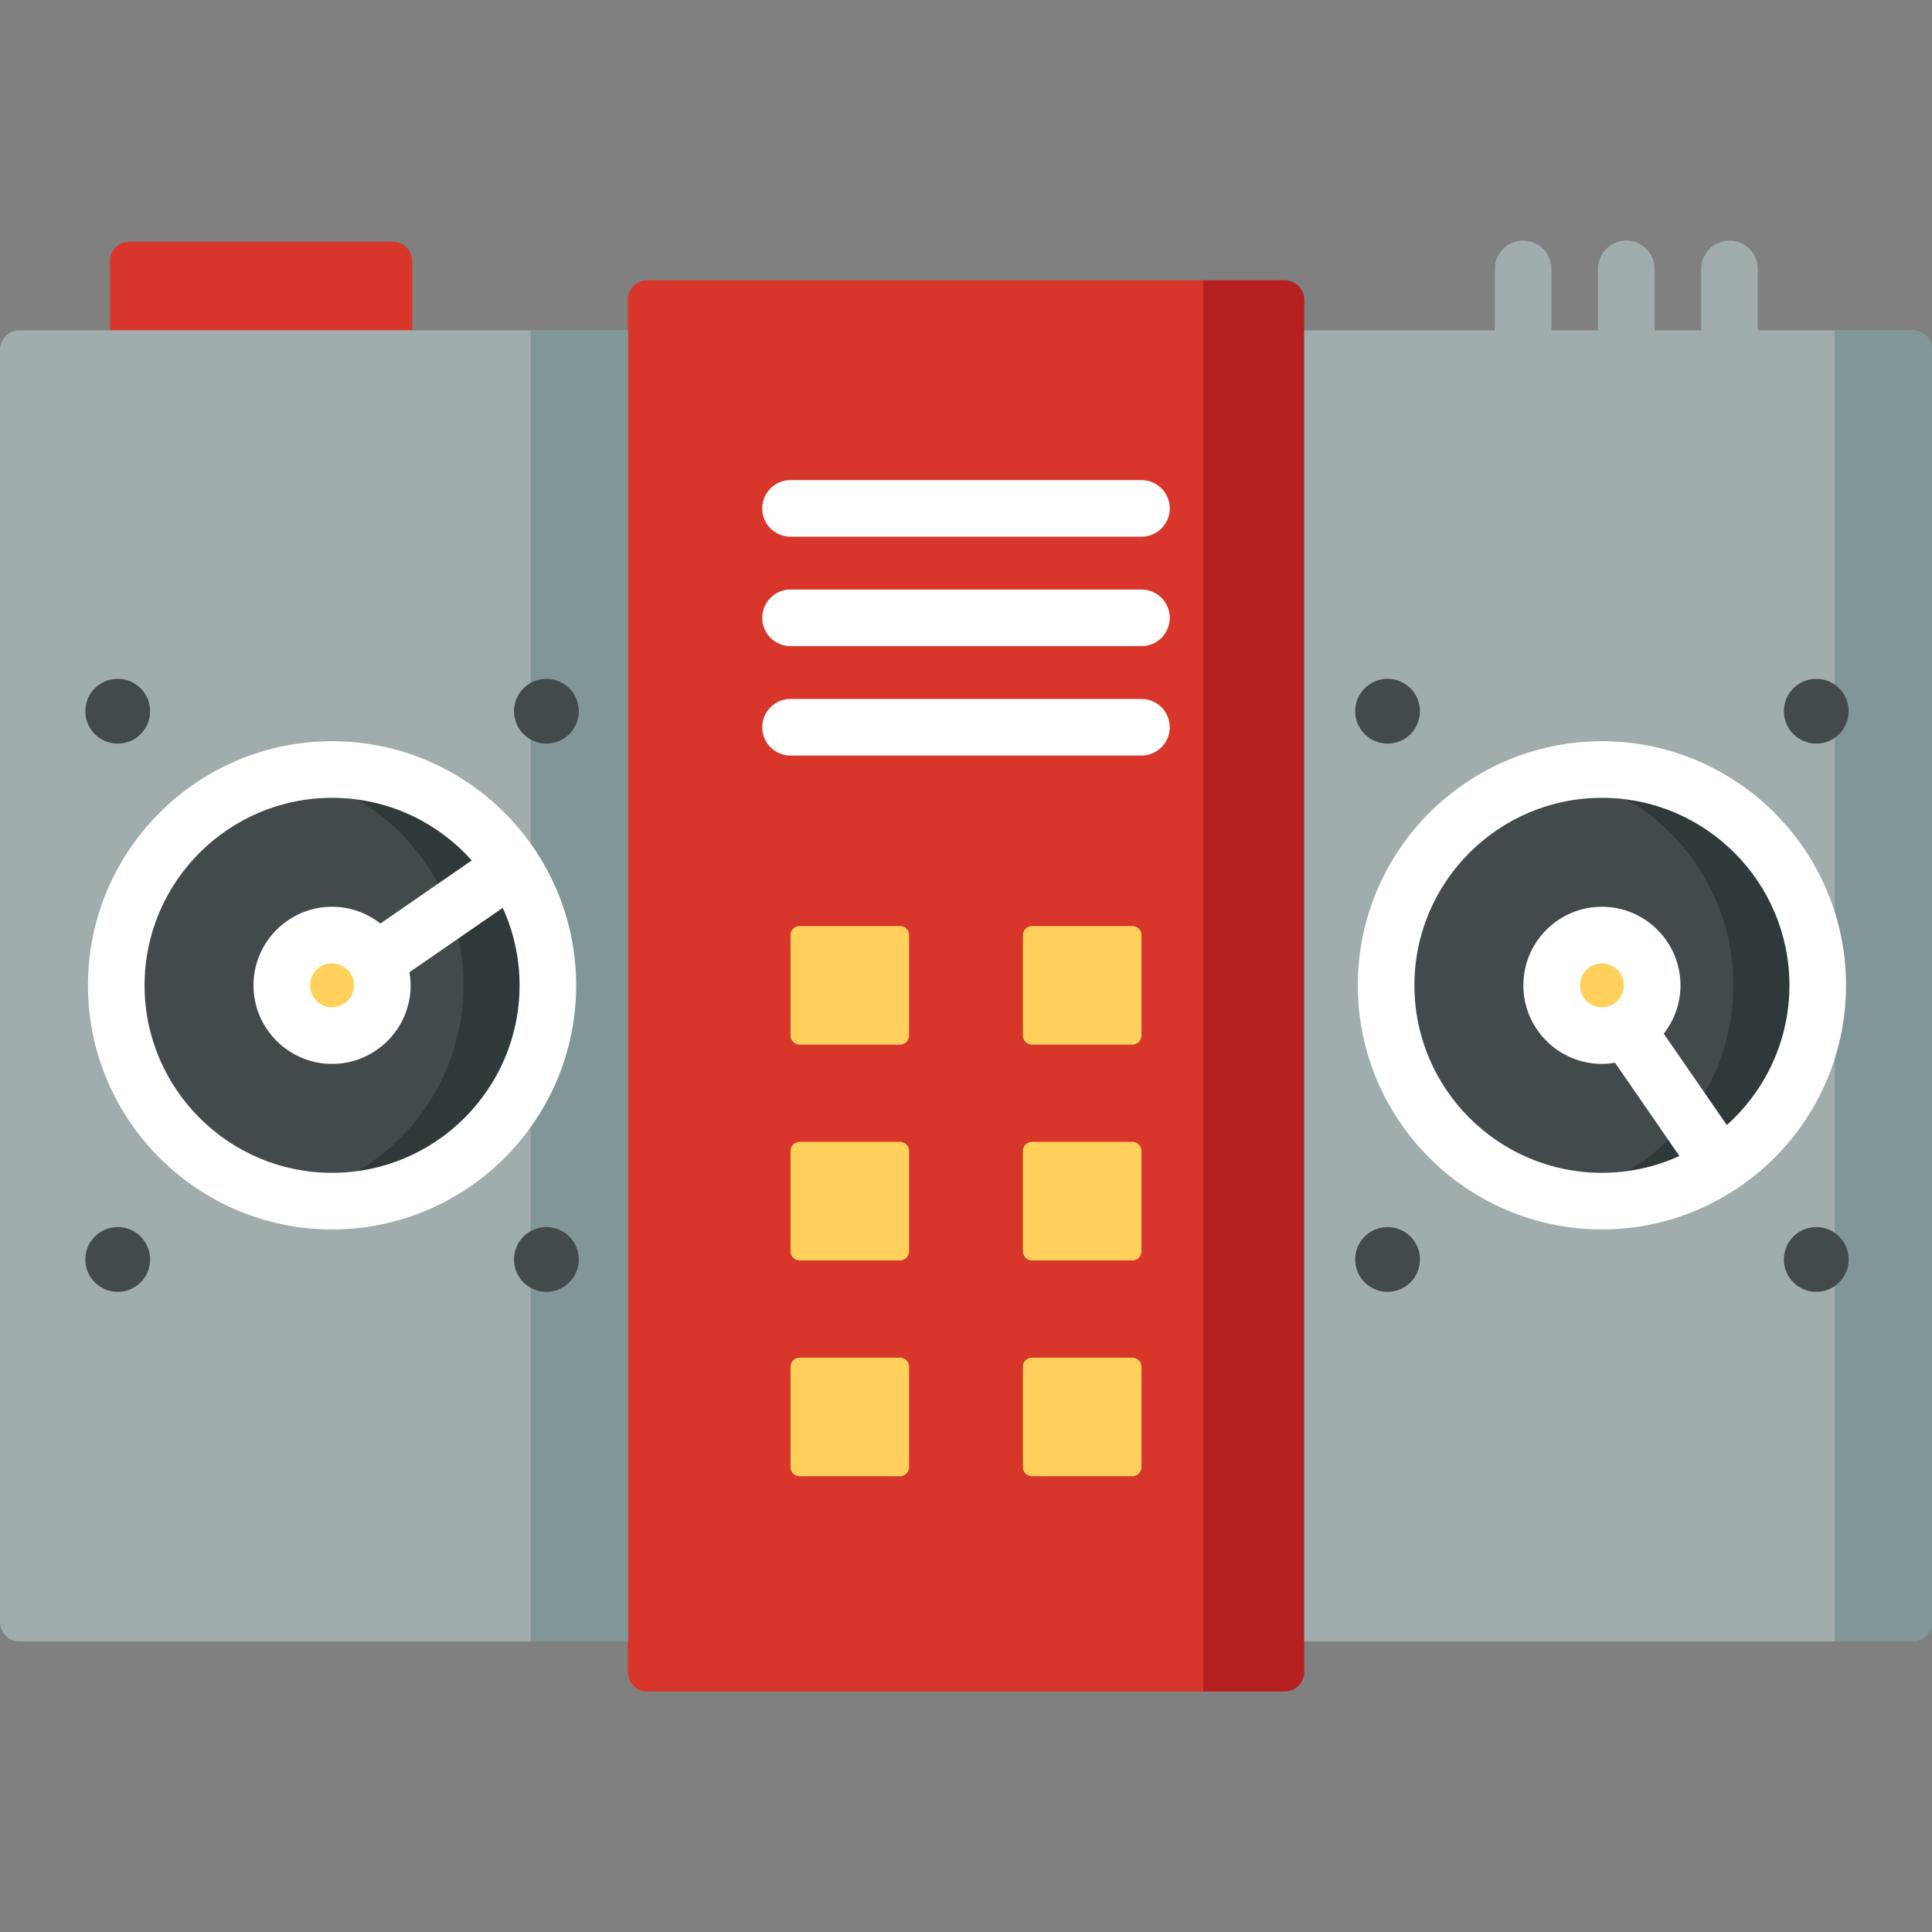 <?xml version="1.0" encoding="iso-8859-1"?>
<!-- Generator: Adobe Illustrator 19.0.0, SVG Export Plug-In . SVG Version: 6.00 Build 0)  -->
<svg xmlns="http://www.w3.org/2000/svg" xmlns:xlink="http://www.w3.org/1999/xlink" version="1.1" id="Capa_1" x="0px" y="0px" viewBox="0 0 512 512" style="enable-background:new 0 0 512 512;" xml:space="preserve">
<rect x="0" y="0" width="512" height="512" fill="#808080" stroke="none"/>
<g>
	<path style="fill:#D8362A;" d="M69.332,64.058h-0.254h-34.77c-2.845,0-5.151,2.306-5.151,5.151v18.387h39.921h0.254h39.921V69.209   c0-2.845-2.306-5.151-5.151-5.151H69.332z"/>
	<path style="fill:#D8362A;" d="M340.475,448.25h-168.95c-2.845,0-5.151-2.306-5.151-5.151V79.445c0-2.845,2.306-5.151,5.151-5.151   h168.95c2.845,0,5.151,2.306,5.151,5.151v363.654C345.626,445.944,343.32,448.25,340.475,448.25z"/>
</g>
<path style="fill:#B72020;" d="M340.475,448.25h-21.634V74.294h21.634c2.845,0,5.151,2.306,5.151,5.151v363.654  C345.626,445.944,343.32,448.25,340.475,448.25z"/>
<path style="fill:#A1ACAD;" d="M0,92.691v337.163c0,2.845,2.306,5.151,5.151,5.151h161.223V87.54H5.151  C2.306,87.54,0,89.846,0,92.691z"/>
<rect x="140.62" y="87.54" style="fill:#819696;" width="25.754" height="347.46"/>
<path style="fill:#A1ACAD;" d="M506.849,87.54h-41.027V71.25c0-4.142-3.357-7.5-7.5-7.5s-7.5,3.358-7.5,7.5v16.29h-12.333V71.25  c0-4.142-3.357-7.5-7.5-7.5s-7.5,3.358-7.5,7.5v16.29h-12.334V71.25c0-4.142-3.357-7.5-7.5-7.5s-7.5,3.358-7.5,7.5v16.29h-50.529  v347.465h161.223c2.845,0,5.151-2.306,5.151-5.151V92.691C512,89.846,509.694,87.54,506.849,87.54z"/>
<path style="fill:#819696;" d="M486.246,87.54v347.465h20.603c2.845,0,5.151-2.306,5.151-5.151V92.691  c0-2.845-2.306-5.151-5.151-5.151H486.246z"/>
<circle style="fill:#424A4C;" cx="88" cy="261.12" r="57.19"/>
<path style="fill:#30393A;" d="M145.19,261.123c0,31.59-25.6,57.19-57.19,57.19c-3.83,0-7.56-0.38-11.18-1.09  c26.24-5.19,46.02-28.33,46.02-56.1s-19.78-50.91-46.02-56.1c3.62-0.71,7.35-1.09,11.18-1.09  C119.59,203.933,145.19,229.533,145.19,261.123z"/>
<g>
	<circle style="fill:#FFD15C;" cx="88" cy="261.12" r="13.322"/>
	<path style="fill:#FFD15C;" d="M238.534,276.832h-26.649c-1.312,0-2.385-1.073-2.385-2.385v-26.649   c0-1.312,1.073-2.385,2.385-2.385h26.649c1.312,0,2.385,1.073,2.385,2.385v26.649C240.919,275.759,239.846,276.832,238.534,276.832   z"/>
	<path style="fill:#FFD15C;" d="M300.115,276.832h-26.649c-1.312,0-2.385-1.073-2.385-2.385v-26.649   c0-1.312,1.073-2.385,2.385-2.385h26.649c1.312,0,2.385,1.073,2.385,2.385v26.649C302.5,275.759,301.427,276.832,300.115,276.832z"/>
	<path style="fill:#FFD15C;" d="M238.534,334.024h-26.649c-1.312,0-2.385-1.073-2.385-2.385V304.99c0-1.312,1.073-2.385,2.385-2.385   h26.649c1.312,0,2.385,1.073,2.385,2.385v26.649C240.919,332.951,239.846,334.024,238.534,334.024z"/>
	<path style="fill:#FFD15C;" d="M300.115,334.024h-26.649c-1.312,0-2.385-1.073-2.385-2.385V304.99c0-1.312,1.073-2.385,2.385-2.385   h26.649c1.312,0,2.385,1.073,2.385,2.385v26.649C302.5,332.951,301.427,334.024,300.115,334.024z"/>
	<path style="fill:#FFD15C;" d="M238.534,391.216h-26.649c-1.312,0-2.385-1.073-2.385-2.385v-26.649   c0-1.312,1.073-2.385,2.385-2.385h26.649c1.312,0,2.385,1.073,2.385,2.385v26.649C240.919,390.143,239.846,391.216,238.534,391.216   z"/>
	<path style="fill:#FFD15C;" d="M300.115,391.216h-26.649c-1.312,0-2.385-1.073-2.385-2.385v-26.649   c0-1.312,1.073-2.385,2.385-2.385h26.649c1.312,0,2.385,1.073,2.385,2.385v26.649C302.5,390.143,301.427,391.216,300.115,391.216z"/>
</g>
<circle style="fill:#424A4C;" cx="424.52" cy="261.12" r="57.19"/>
<path style="fill:#30393A;" d="M481.715,261.123c0,31.59-25.6,57.19-57.19,57.19c-3.83,0-7.56-0.38-11.18-1.09  c26.24-5.19,46.02-28.33,46.02-56.1s-19.78-50.91-46.02-56.1c3.62-0.71,7.35-1.09,11.18-1.09  C456.115,203.933,481.715,229.533,481.715,261.123z"/>
<circle style="fill:#FFD15C;" cx="424.52" cy="261.12" r="13.322"/>
<g>
	<path style="fill:#FFFFFF;" d="M302.5,142.233h-93c-4.142,0-7.5-3.358-7.5-7.5s3.358-7.5,7.5-7.5h93c4.143,0,7.5,3.358,7.5,7.5   S306.643,142.233,302.5,142.233z"/>
	<path style="fill:#FFFFFF;" d="M302.5,171.233h-93c-4.142,0-7.5-3.358-7.5-7.5s3.358-7.5,7.5-7.5h93c4.143,0,7.5,3.358,7.5,7.5   S306.643,171.233,302.5,171.233z"/>
	<path style="fill:#FFFFFF;" d="M302.5,200.233h-93c-4.142,0-7.5-3.358-7.5-7.5s3.358-7.5,7.5-7.5h93c4.143,0,7.5,3.358,7.5,7.5   S306.643,200.233,302.5,200.233z"/>
</g>
<g>
	<circle style="fill:#424A4C;" cx="31.2" cy="188.48" r="8.585"/>
	<circle style="fill:#424A4C;" cx="144.8" cy="188.48" r="8.585"/>
	<circle style="fill:#424A4C;" cx="31.2" cy="333.77" r="8.585"/>
	<circle style="fill:#424A4C;" cx="144.8" cy="333.77" r="8.585"/>
	<circle style="fill:#424A4C;" cx="367.72" cy="188.48" r="8.585"/>
	<circle style="fill:#424A4C;" cx="481.33" cy="188.48" r="8.585"/>
	<circle style="fill:#424A4C;" cx="367.72" cy="333.77" r="8.585"/>
	<circle style="fill:#424A4C;" cx="481.33" cy="333.77" r="8.585"/>
</g>
<g>
	<path style="fill:#FFFFFF;" d="M142.435,226.235c-0.141-0.27-0.294-0.536-0.472-0.793c-0.071-0.102-0.15-0.195-0.225-0.293   C130.116,207.843,110.367,196.43,88,196.43c-35.671,0-64.692,29.021-64.692,64.692S52.329,325.814,88,325.814   s64.692-29.021,64.692-64.692C152.692,248.279,148.915,236.309,142.435,226.235z M88,310.814c-27.4,0-49.692-22.292-49.692-49.692   S60.6,211.43,88,211.43c14.697,0,27.918,6.419,37.024,16.594l-24.213,16.718C97.274,241.969,92.832,240.3,88,240.3   c-11.481,0-20.822,9.341-20.822,20.822c0,11.481,9.341,20.822,20.822,20.822s20.822-9.341,20.822-20.822   c0-1.184-0.122-2.337-0.313-3.468l24.722-17.07c2.856,6.265,4.461,13.215,4.461,20.538C137.692,288.523,115.4,310.814,88,310.814z    M93.822,261.122c0,3.21-2.612,5.822-5.822,5.822s-5.822-2.612-5.822-5.822S84.79,255.3,88,255.3S93.822,257.912,93.822,261.122z"/>
	<path style="fill:#FFFFFF;" d="M489.217,261.122c0-35.671-29.021-64.692-64.691-64.692c-35.672,0-64.692,29.021-64.692,64.692   s29.021,64.692,64.692,64.692c12.917,0,24.951-3.82,35.061-10.368c0.208-0.116,0.419-0.223,0.62-0.361   c0.102-0.07,0.194-0.149,0.291-0.224C477.803,303.24,489.217,283.49,489.217,261.122z M374.833,261.122   c0-27.4,22.292-49.692,49.692-49.692s49.691,22.292,49.691,49.692c0,14.697-6.418,27.918-16.593,37.024l-16.719-24.214   c2.772-3.537,4.441-7.978,4.441-12.81c0-11.481-9.341-20.822-20.821-20.822c-11.481,0-20.822,9.341-20.822,20.822   c0,11.481,9.341,20.822,20.822,20.822c1.184,0,2.337-0.122,3.468-0.313l17.07,24.722c-6.265,2.856-13.215,4.461-20.537,4.461   C397.125,310.814,374.833,288.523,374.833,261.122z M424.525,266.944c-3.21,0-5.822-2.612-5.822-5.822s2.612-5.822,5.822-5.822   s5.821,2.612,5.821,5.822C430.347,264.332,427.735,266.944,424.525,266.944z"/>
</g>
<g>
</g>
<g>
</g>
<g>
</g>
<g>
</g>
<g>
</g>
<g>
</g>
<g>
</g>
<g>
</g>
<g>
</g>
<g>
</g>
<g>
</g>
<g>
</g>
<g>
</g>
<g>
</g>
<g>
</g>
</svg>
